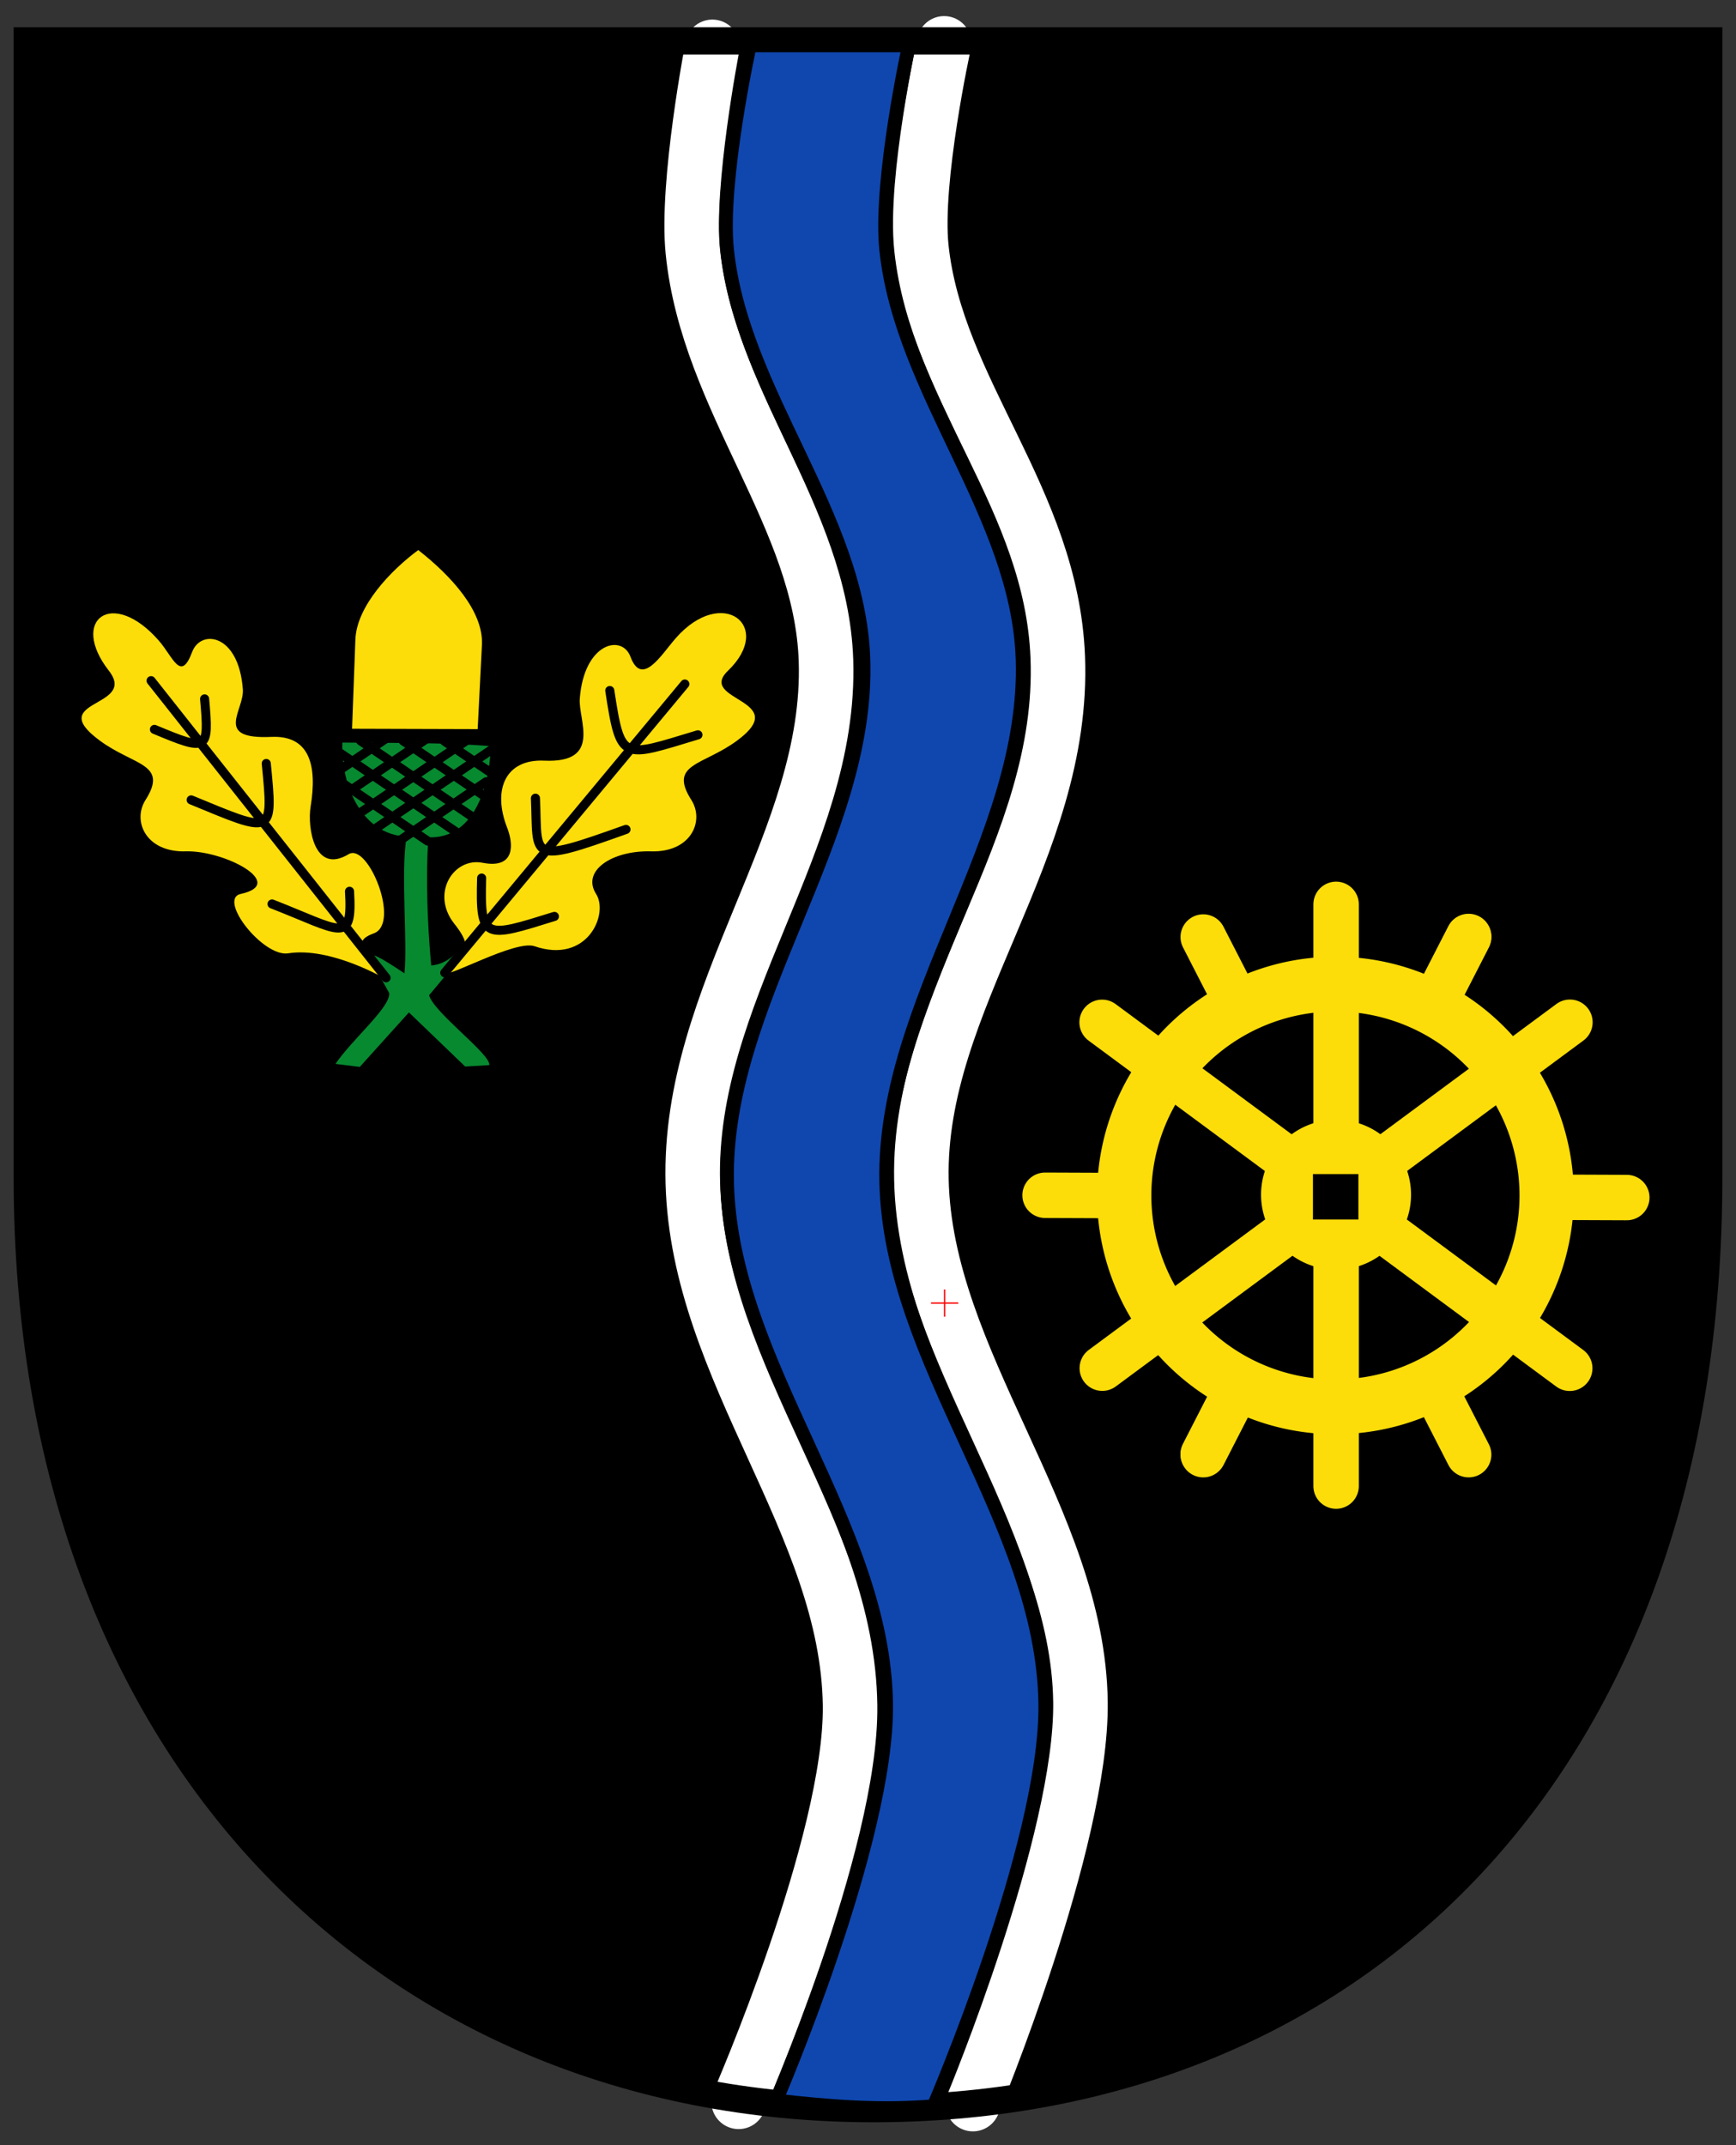 <svg xmlns="http://www.w3.org/2000/svg" height="472" width="382"><rect width="100%" height="100%" fill="#333333" stroke="none"/><defs><clipPath><path d="m 3650 5865 h 582 v 683.67 h -582 v -683.67 z"/></clipPath></defs><path d="m 6 8.996 h 370 v 250 c 0 130 -77.922 204.38 -182.5 205 -104.58 0.618 -187.5 -75 -187.5 -205 z"/><g fill="none"><g stroke-linejoin="round" stroke-linecap="round"><path d="m 214.08 463 c 0 0 24.05 -57.858 23.672 -88.46 -0.491 -40.07 -34.19 -74.939 -35 -115 -0.797 -39.608 31.693 -72.36 30 -115 -1.378 -34.7 -26.669 -58.55 -30 -90 -1.59 -15.01 5 -45 5 -45 m -51 0.767 c 0 0 -5.816 29.984 -4.3 45 3.331 32.984 28.25 58.39 29.3 90 1.318 39.594 -30.454 73.09 -29.3 115 1.146 41.599 34.11 74.934 34.6 115 c 0.369 30.16 -24.521 87.19 -24.521 87.19" stroke="#fff" stroke-width="12"/><path d="m 343.67 277.06 a 44.734 44.38 0 1 1 -89.47 0 44.734 44.38 0 1 1 89.47 0 z" transform="matrix(1.039 0 0 1.048 -16.738 -27.303)" stroke="#fcdd09" stroke-width="11.498"/></g><g stroke="#fe0000" stroke-width="0.3"><path d="m 207.86 283.74 v 6"/><path d="m 204.86 286.74 h 6"/></g><g stroke="#fcdd09" stroke-linejoin="round" stroke-linecap="round" stroke-width="10"><path d="m 323.16 206.07 l -7.866 15.342"/><path d="m 272.67 304.56 l -7.901 15.411"/><path d="m 340.65 263.45 l 17.318 0.068 m -128 -0.505 l 17.241 0.068 m 68.06 41.6 l 7.901 15.411 m -58.4 -113.9 l 7.866 15.342 m 0.035 83.15 l -7.901 15.411 m 58.4 -113.9 l -7.866 15.342 m 30.15 3.407 l -102.9 76.12 m 51.45 -102.06 v 128 m -51.49 -102.04 l 102.9 76.12"/></g></g><path d="m 315.49 266.42 a 16.454 16.715 0 1 1 -32.908 0 16.454 16.715 0 1 1 32.908 0 z" transform="matrix(1.003 0 0 0.987 -5.94 -0.065)" fill="#fcdd09"/><path d="m 288.91 258.35 h 10 v 10 h -10 z"/><path d="m 105.11 160.44 l 0.944 -18.672 c 0.274 -7.36 -6.788 -15.06 -14.02 -20.73 -6.07 4.498 -13.558 12.34 -13.834 19.695 l -0.729 19.626" fill="#fcdd09"/><path d="m 75.34 163.4 c -0.365 9.813 4.534 20.314 14.14 20.671 -1.35 7.497 0.235 23.268 -0.489 30.11 -11.443 -7.736 -7.329 -3.127 -3.342 4.36 0.258 3.12 -8.159 10.157 -11.828 15.564 l 5.343 0.667 l 10.817 -11.994 l 12.38 11.91 l 5.294 -0.308 c 0.493 -2.28 -12.18 -11.524 -13.236 -15.381 3.26 -3.865 7.74 -9.279 7.686 -9.909 -0.228 -2.663 -1.687 2.839 -7.219 3.367 -1.273 -13.739 -0.958 -24.359 -0.603 -28.21 9.603 0.357 13.367 -10.251 13.731 -20.06 -10.866 -0.857 -21.778 -0.669 -32.67 -0.785 z" fill="#078930"/><g fill="#fcdd09"><path d="m 84.78 215.38 c 0.014 -4.791 -9.526 -7.428 -2.528 -10 5.952 -2.19 -1.261 -20 -5.527 -17.424 -7.602 4.589 -9.122 -5.92 -8.377 -10.46 1.49 -9.07 -0.22 -15.724 -8.635 -15.343 -12.812 0.58 -5.935 -5.814 -6.277 -10.47 -0.903 -12.286 -9.257 -13.291 -11.154 -8.219 -2.534 6.774 -4.175 1.107 -7.364 -2.528 -10.233 -11.663 -19.676 -4.526 -10.971 6.642 6.431 8.25 -14.355 6.274 -1.977 15.398 7.505 5.532 15.16 5.02 10.04 13.07 -2.915 4.592 0.049 11.544 8.879 11.291 8.519 -0.245 22.408 7.124 12.09 9.37 -5.141 1.119 4.903 13.938 10.426 13.07 9.383 -1.48 21.369 5.606 21.369 5.606 z"/><path d="m 97.8 214.08 c 0.145 -4.7 8.714 -2.614 2.19 -10.787 -5.292 -6.63 -0.221 -14.694 6.202 -13.443 7.428 1.447 6.695 -4.416 5.428 -7.65 -3.356 -8.56 -0.302 -15.202 8.113 -14.821 12.812 0.58 7.502 -8.948 7.845 -13.604 0.903 -12.286 9.257 -14.336 11.154 -9.264 2.534 6.774 6.787 -0.46 9.976 -4.095 10.233 -11.663 21.702 -2.648 11.493 7.164 -6.953 6.683 14.355 6.274 1.977 15.398 -7.505 5.532 -15.16 5.02 -10.04 13.07 2.915 4.592 -0.049 11.544 -8.879 11.291 -8.519 -0.245 -15.356 4.251 -12.09 9.37 2.828 4.437 -1.936 15.5 -13.56 11.5 -4.249 -1.462 -19.802 7.361 -19.802 5.867 z"/></g><g stroke="#000"><g fill="none"><path d="m 106.97 172.03 l -18.509 12.586 m -3.689 -21.987 l -9.765 6.64 m 18.86 -6.708 l -17.73 12.06 m 27.11 -12.08 l -25.393 17.267 m 30.472 -14.959 l -27.701 18.837 m -5.03 -11.202 l 18.509 12.586 m 3.689 -21.987 l 9.765 6.64 m -18.86 -6.708 l 17.73 12.06 m -27.11 -12.08 l 25.393 17.267 m -30.472 -14.959 l 27.701 18.837 m 32.24 -32.19 c 2.416 15.835 2.708 14.766 19.401 9.745 m -35.761 13.946 c 0.596 13.248 -1.808 14.641 19.923 6.872 m -31.761 10.704 c -0.395 13.777 0.684 13.204 16.01 8.439 m -62.13 -2.738 c 15.261 5.952 17.739 9.08 17.05 -2.791 m -34.85 -20.11 c 18.12 7.47 18.09 8.02 16.528 -8.01 m -24.609 -7.506 c 11.736 4.895 12.07 4.812 11.04 -6.709 m 52.854 60.26 l 52.817 -63.53 m -117.45 -0.739 l 51.709 65.38" stroke-linejoin="round" stroke-linecap="round" stroke-width="2"/><path d="m 6 8.996 h 370 v 250 c 0 130 -77.922 204.38 -182.5 205 -104.58 0.618 -187.5 -75 -187.5 -205 z" stroke-width="6"/></g><path d="m 160 55 c 3.331 31.447 28.948 58.39 30 90 1.318 39.594 -30.797 75.39 -30 115 0.807 40.06 34.509 74.934 35 115 0.369 30.16 -24.22 87.19 -24.22 87.19 11.811 1.377 22.966 2.227 34.648 1.267 0 0 24.947 -57.858 24.572 -88.46 -0.491 -40.07 -34.19 -74.939 -35 -115 -0.797 -39.608 31.32 -75.41 30 -115 -1.052 -31.605 -26.669 -58.55 -30 -90 -1.59 -15.01 5 -45 5 -45 h -35 c 0 0 -6.59 29.992 -5 45 z" fill="#0f47af" stroke-linejoin="round" stroke-linecap="round" stroke-width="3"/></g></svg>